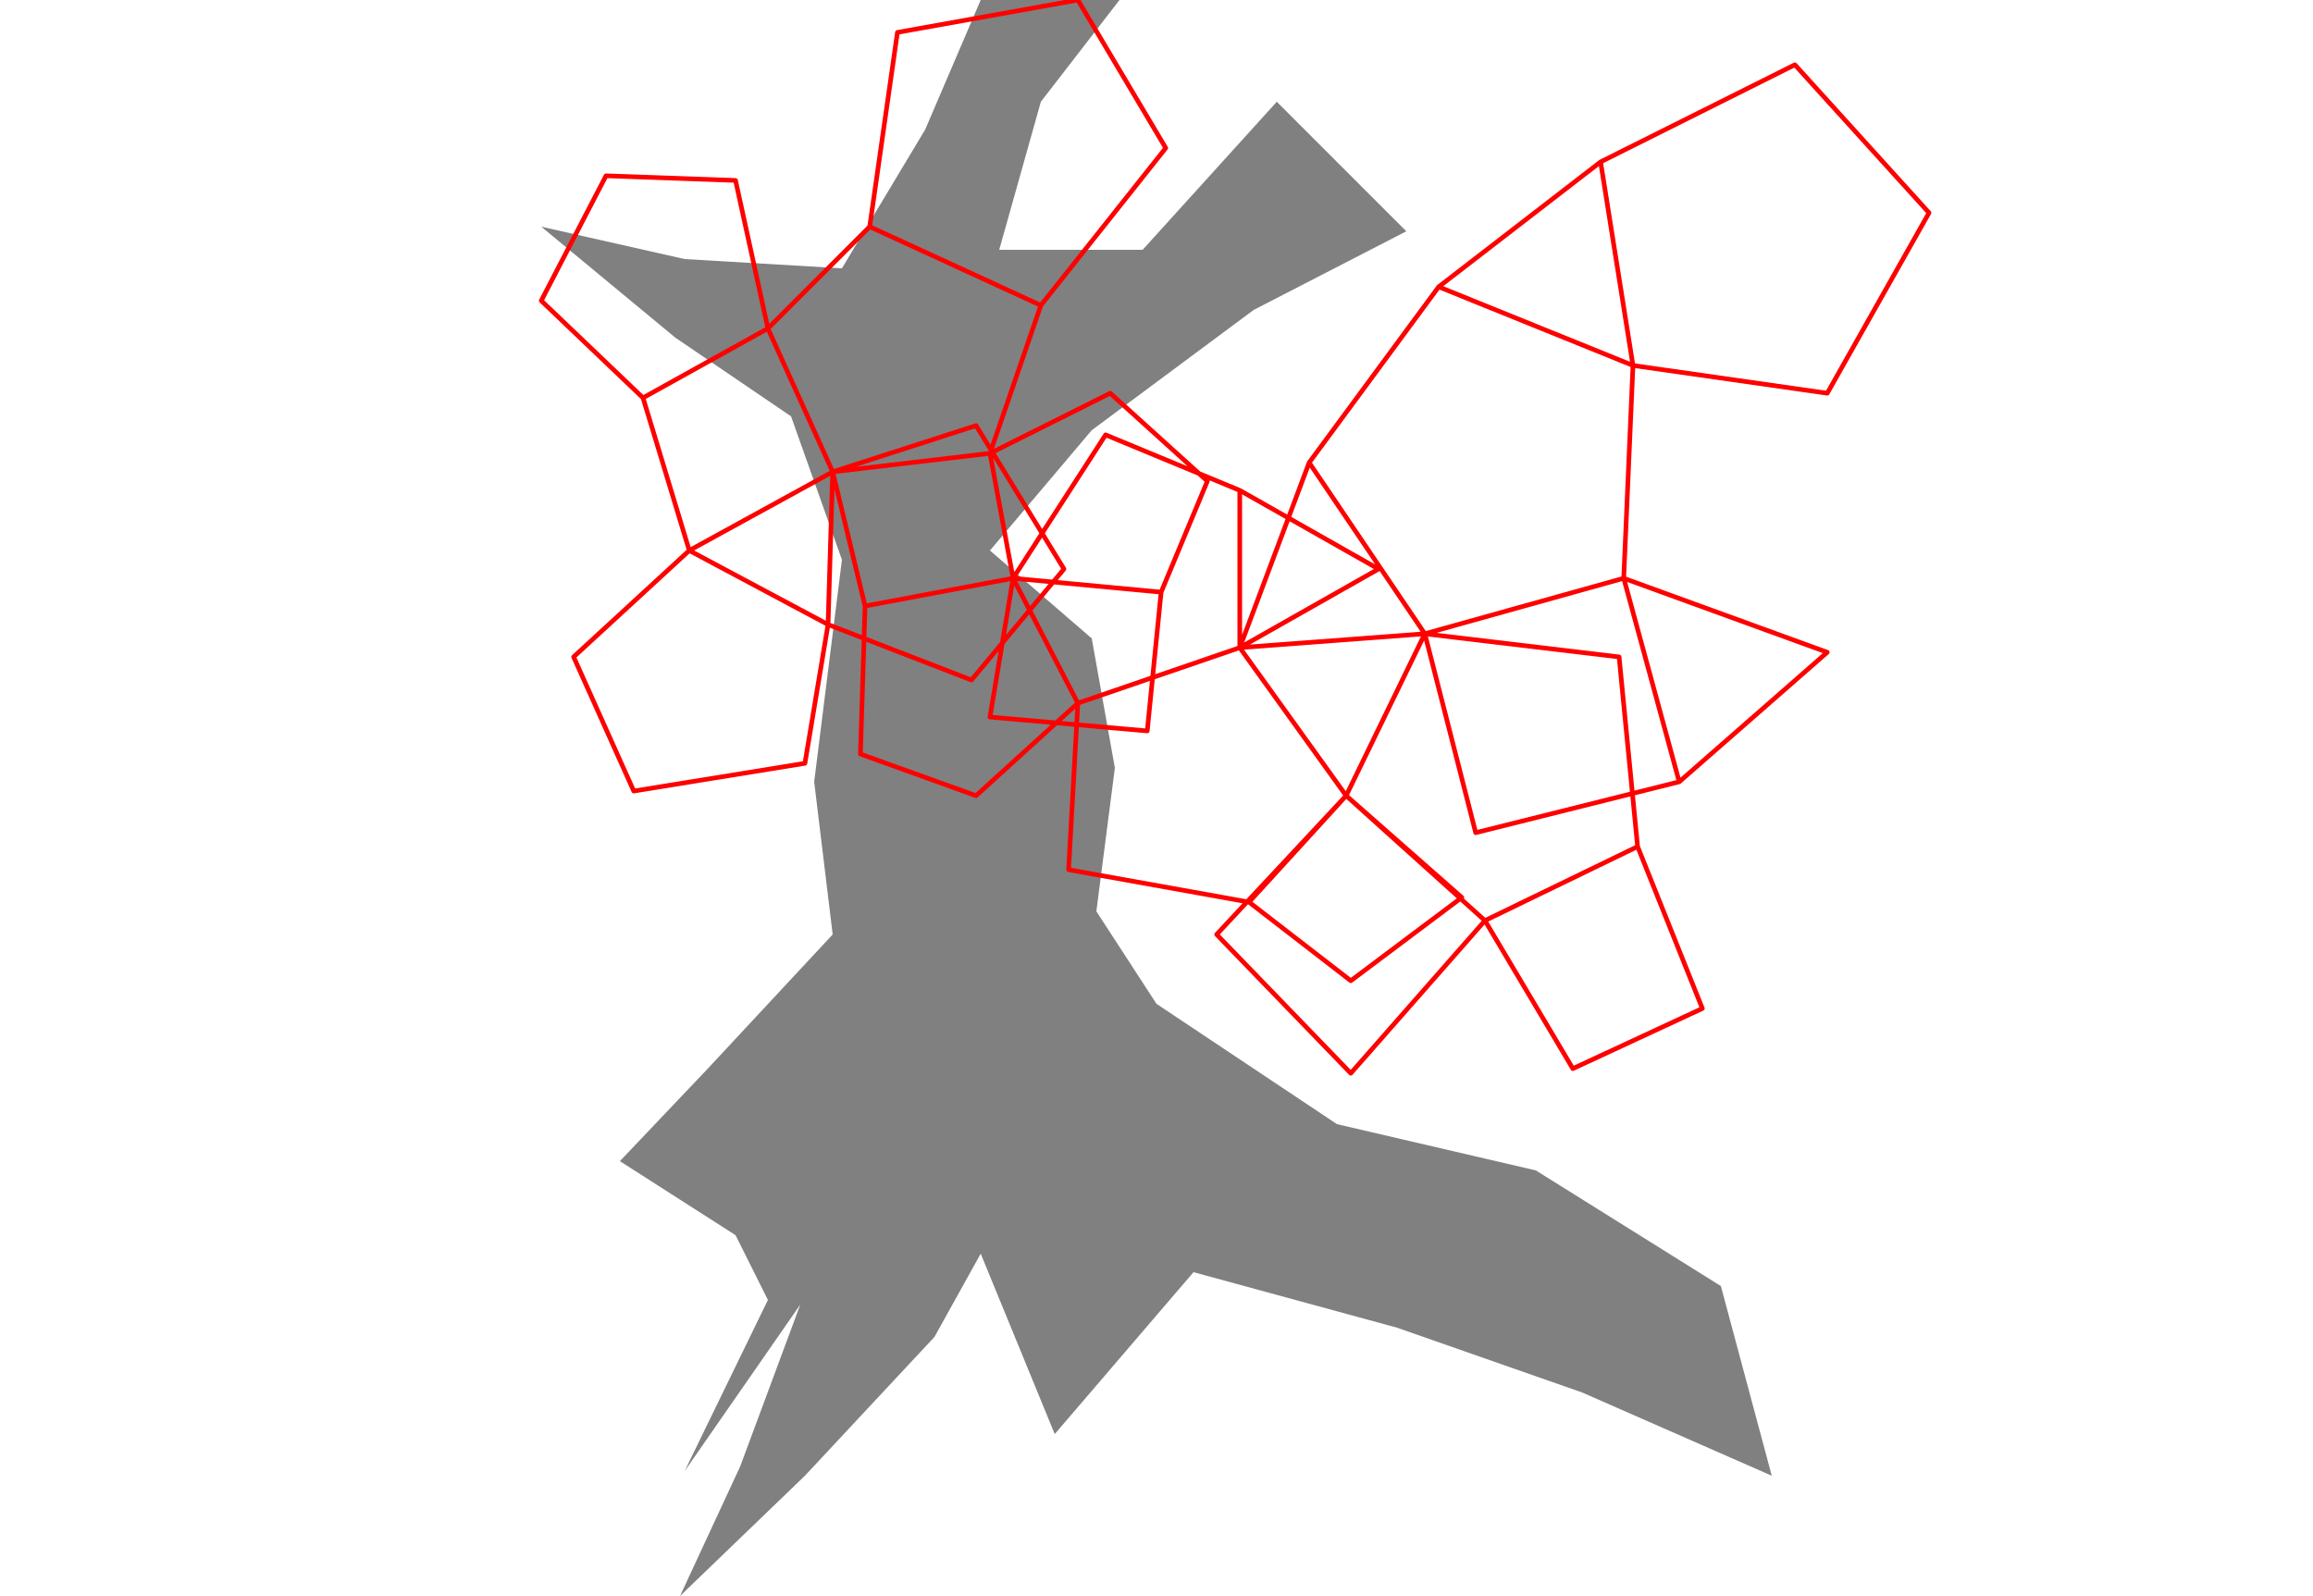<svg viewBox="0 0 266 345" width="500" xmlns="http://www.w3.org/2000/svg">
<polygon fill="grey" points="0,49 29,73 54,90 65,121 59,169 63,202 36,231 17,251 42,267 49,281 31,318 56,282 43,317 30,345 57,319 85,289 95,271 111,310 141,275 185,287 225,301 266,319 255,278 215,253 172,243 133,217 120,197 124,166 119,138 97,119 119,93 154,67 187,50 159,22 130,54 99,54 108,22 125,0 95,0 83,28 65,58 31,56 "/>
<path d="M0 65L14 38M0 65L22 86M7 142L20 171M7 142L32 119M14 38L42 39M20 171L57 165M22 86L32 119M22 86L49 71M32 119L62 135M32 119L63 102M42 39L49 71M49 71L63 102M49 71L71 49M57 165L62 135M62 135L63 102M62 135L93 147M63 102L70 131M63 102L94 92M63 102L97 98M69 163L70 131M69 163L94 172M70 131L102 125M71 49L77 7M71 49L108 66M77 7L116 0M93 147L113 123M94 92L113 123M94 172L116 152M97 98L102 125M97 98L108 66M97 98L123 85M97 155L102 125M97 155L131 158M102 125L116 152M102 125L122 94M102 125L134 128M108 66L135 32M114 188L116 152M114 188L153 195M116 0L135 32M116 152L151 140M122 94L151 106M123 85L144 104M131 158L134 128M134 128L144 104M146 202L174 172M146 202L175 232M151 106L151 140M151 106L181 123M151 140L166 100M151 140L174 172M151 140L181 123M151 140L191 137M153 195L174 172M153 195L175 212M166 100L191 137M166 100L194 62M174 172L191 137M174 172L199 194M174 172L204 199M175 212L199 194M175 232L204 199M191 137L202 180M191 137L233 142M191 137L234 125M194 62L229 35M194 62L236 79M202 180L246 169M204 199L223 231M204 199L237 183M223 231L251 218M229 35L236 79M229 35L271 14M233 142L237 183M234 125L236 79M234 125L246 169M234 125L278 141M236 79L278 85M237 183L251 218M246 169L278 141M271 14L300 46M278 85L300 46" style="fill:none;stroke:#ff0000;stroke-linecap:round"/>
</svg>